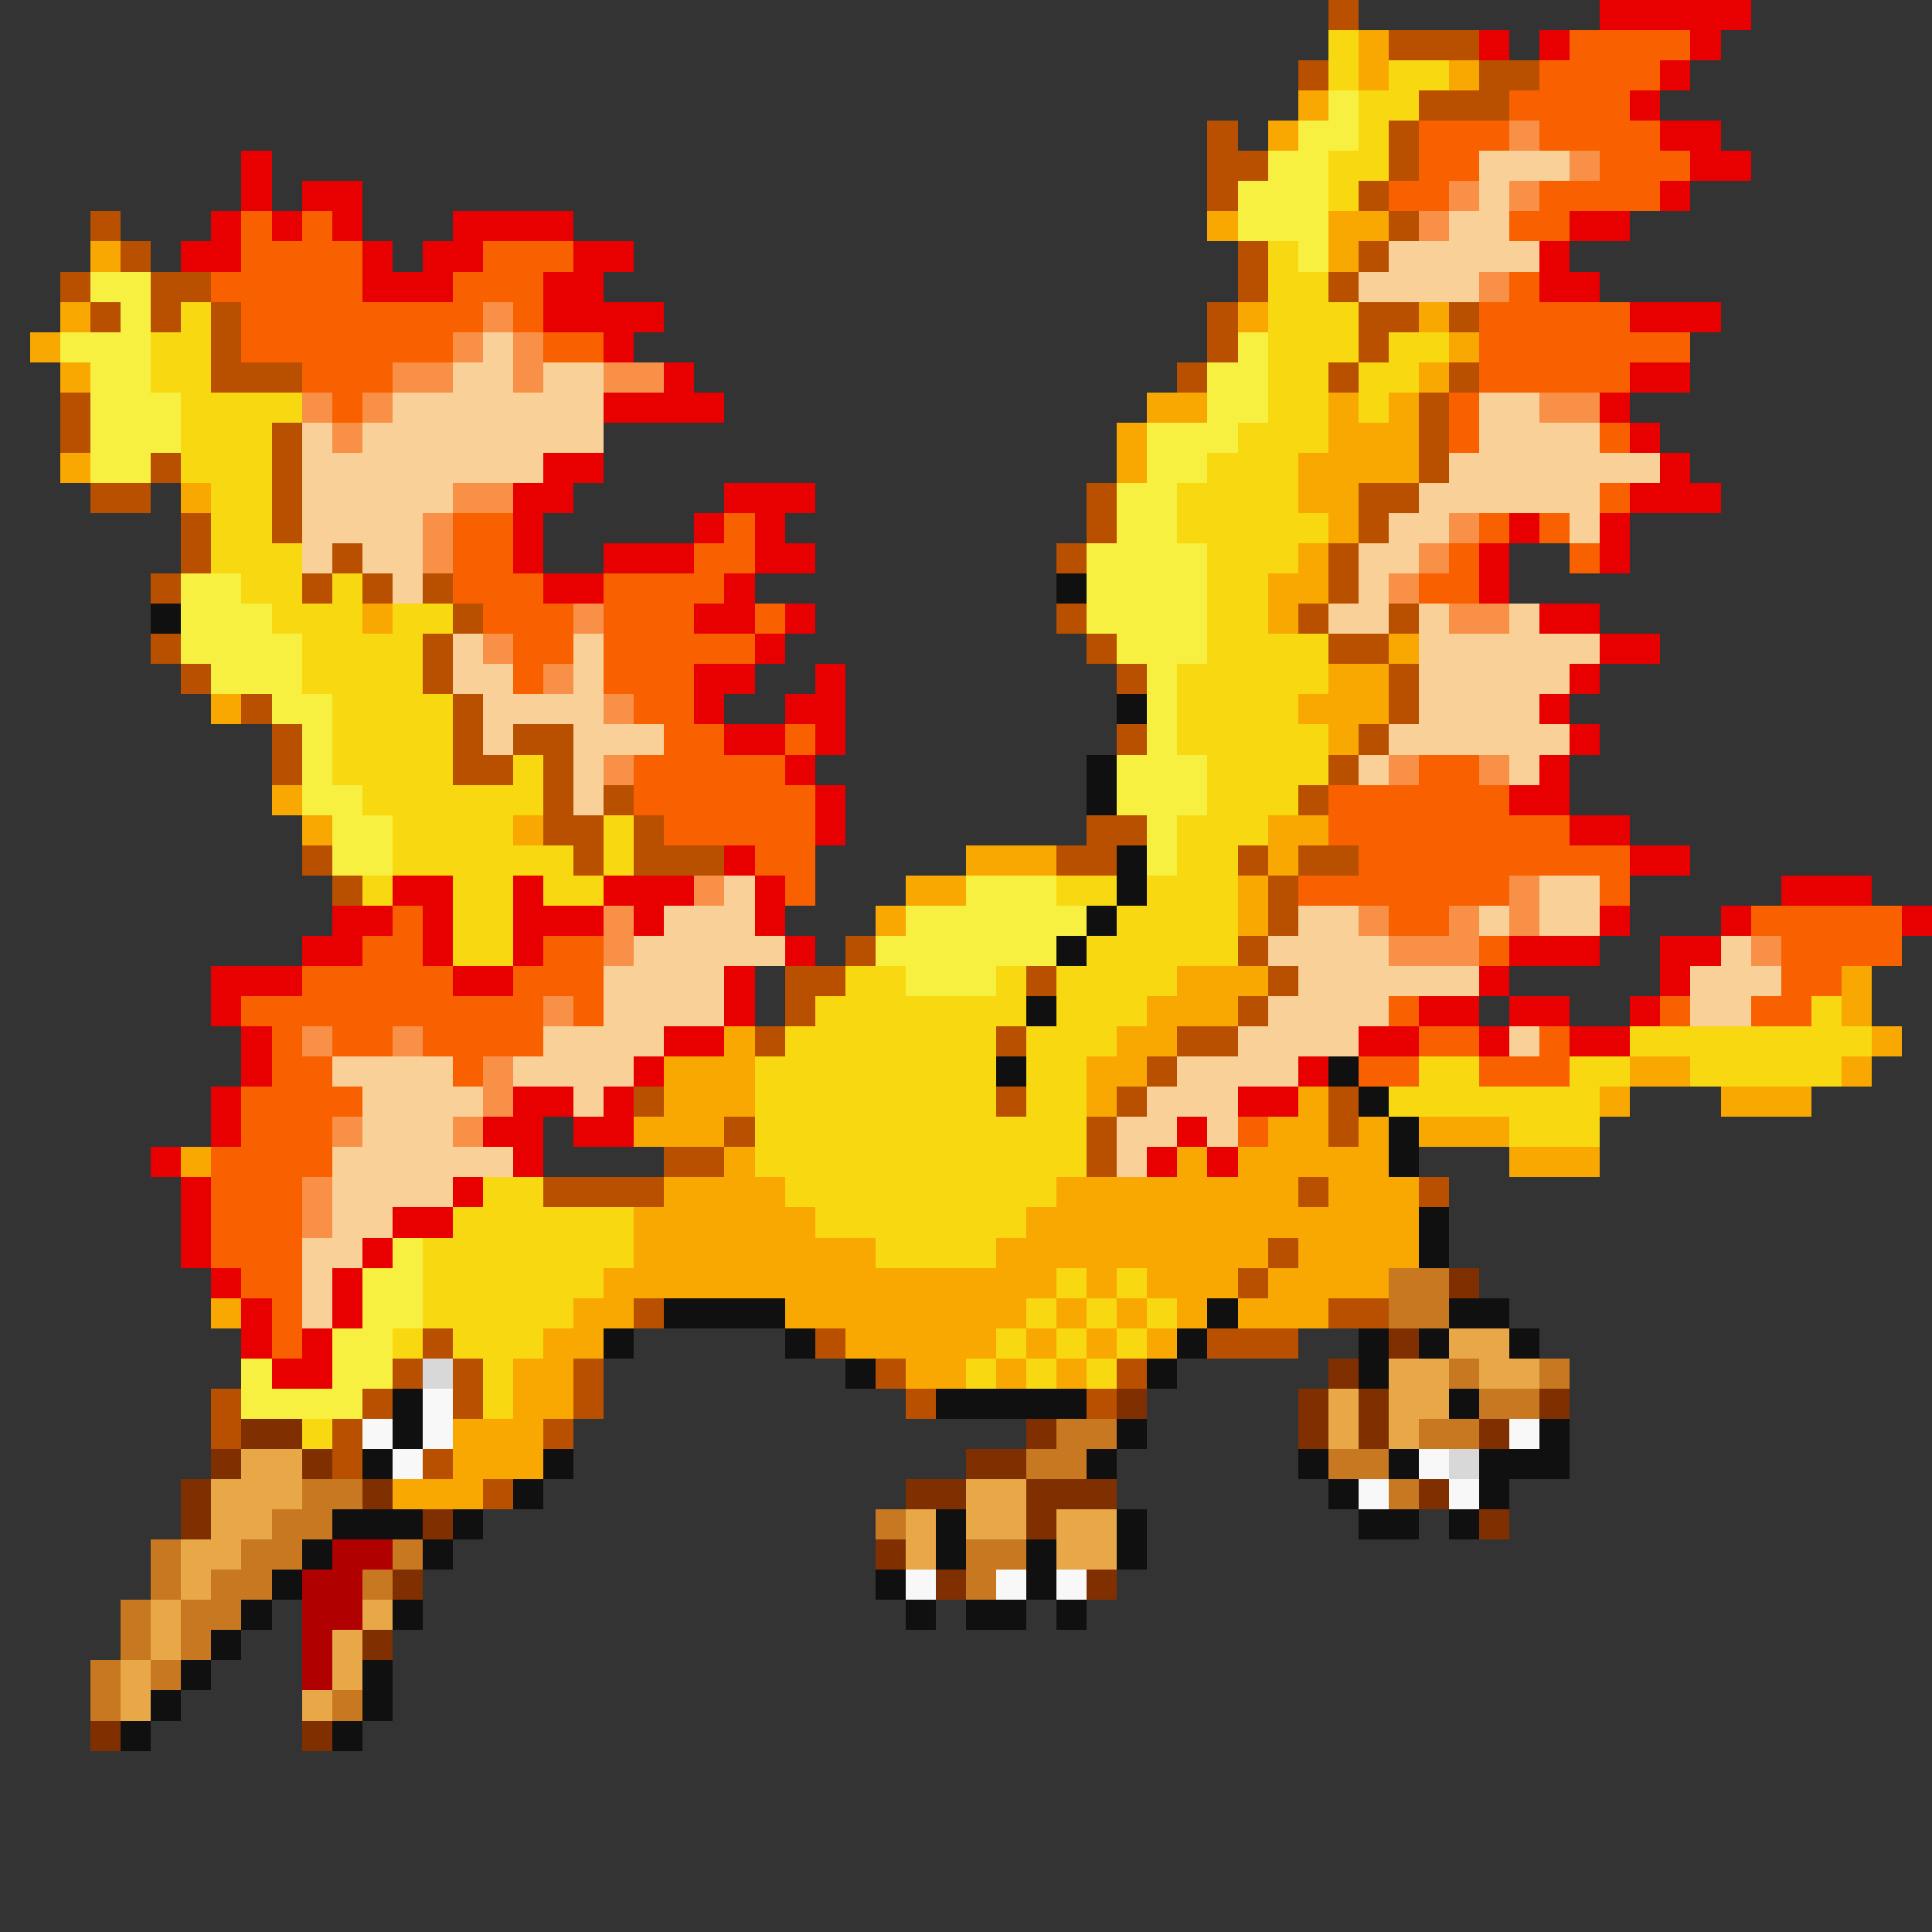 <svg xmlns="http://www.w3.org/2000/svg" viewBox="0 -0.5 64 64" shape-rendering="crispEdges">
<rect x="0" y="-0.5" width="64" height="64" fill="#333333" stroke="none"/>
<path stroke="#b85000" d="M44 0h1M46 1h3M43 2h1M49 2h2M47 3h3M40 4h1M46 4h1M40 5h2M46 5h1M40 6h1M45 6h1M3 7h1M46 7h1M4 8h1M41 8h1M45 8h1M2 9h1M5 9h2M41 9h1M44 9h1M3 10h1M5 10h1M7 10h1M40 10h1M45 10h2M48 10h1M7 11h1M40 11h1M45 11h1M7 12h3M39 12h1M44 12h1M48 12h1M2 13h1M47 13h1M2 14h1M9 14h1M47 14h1M5 15h1M9 15h1M47 15h1M3 16h2M9 16h1M36 16h1M45 16h2M6 17h1M9 17h1M36 17h1M45 17h1M6 18h1M11 18h1M35 18h1M44 18h1M5 19h1M10 19h1M12 19h1M14 19h1M44 19h1M15 20h1M35 20h1M43 20h1M46 20h1M5 21h1M14 21h1M36 21h1M44 21h2M6 22h1M14 22h1M37 22h1M46 22h1M8 23h1M15 23h1M46 23h1M9 24h1M15 24h1M17 24h2M37 24h1M45 24h1M9 25h1M15 25h2M18 25h1M44 25h1M18 26h1M20 26h1M43 26h1M18 27h2M21 27h1M36 27h2M10 28h1M19 28h1M21 28h3M35 28h2M41 28h1M43 28h2M11 29h1M42 29h1M42 30h1M28 31h1M41 31h1M26 32h2M34 32h1M42 32h1M26 33h1M41 33h1M25 34h1M33 34h1M39 34h2M38 35h1M21 36h1M33 36h1M37 36h1M44 36h1M24 37h1M36 37h1M44 37h1M22 38h2M36 38h1M18 39h4M43 39h1M47 39h1M42 41h1M41 42h1M21 43h1M44 43h2M14 44h1M27 44h1M40 44h3M13 45h1M15 45h1M19 45h1M29 45h1M37 45h1M7 46h1M12 46h1M15 46h1M19 46h1M30 46h1M36 46h1M7 47h1M11 47h1M18 47h1M11 48h1M14 48h1M16 49h1" />
<path stroke="#e80000" d="M53 0h5M49 1h1M51 1h1M56 1h1M55 2h1M54 3h1M55 4h2M8 5h1M56 5h2M8 6h1M10 6h2M55 6h1M7 7h1M9 7h1M11 7h1M15 7h4M52 7h2M6 8h2M12 8h1M14 8h2M19 8h2M51 8h1M12 9h3M18 9h2M51 9h2M18 10h4M54 10h3M20 11h1M22 12h1M54 12h2M20 13h4M53 13h1M54 14h1M18 15h2M55 15h1M17 16h2M24 16h3M54 16h3M17 17h1M23 17h1M25 17h1M50 17h1M53 17h1M17 18h1M20 18h3M25 18h2M49 18h1M53 18h1M18 19h2M24 19h1M49 19h1M23 20h2M26 20h1M51 20h2M25 21h1M53 21h2M23 22h2M27 22h1M52 22h1M23 23h1M26 23h2M51 23h1M24 24h2M27 24h1M52 24h1M26 25h1M51 25h1M27 26h1M50 26h2M27 27h1M52 27h2M24 28h1M54 28h2M13 29h2M17 29h1M20 29h3M25 29h1M59 29h3M11 30h2M14 30h1M17 30h3M21 30h1M25 30h1M53 30h1M57 30h1M63 30h1M10 31h2M14 31h1M17 31h1M26 31h1M50 31h3M55 31h2M7 32h3M15 32h2M24 32h1M49 32h1M55 32h1M7 33h1M24 33h1M47 33h2M50 33h2M54 33h1M8 34h1M22 34h2M45 34h2M49 34h1M52 34h2M8 35h1M21 35h1M43 35h1M7 36h1M17 36h2M20 36h1M41 36h2M7 37h1M16 37h2M19 37h2M39 37h1M5 38h1M17 38h1M38 38h1M40 38h1M6 39h1M15 39h1M6 40h1M13 40h2M6 41h1M12 41h1M7 42h1M11 42h1M8 43h1M11 43h1M8 44h1M10 44h1M9 45h2" />
<path stroke="#f8d810" d="M44 1h1M44 2h1M46 2h2M45 3h2M45 4h1M44 5h2M44 6h1M42 8h1M42 9h2M6 10h1M42 10h3M5 11h2M42 11h3M46 11h2M5 12h2M42 12h2M45 12h2M6 13h4M42 13h2M45 13h1M6 14h3M41 14h3M6 15h3M40 15h3M7 16h2M39 16h4M7 17h2M39 17h5M7 18h3M40 18h3M8 19h2M11 19h1M40 19h2M9 20h3M13 20h2M40 20h2M10 21h4M40 21h4M10 22h4M39 22h5M11 23h4M39 23h4M11 24h4M39 24h5M11 25h4M17 25h1M40 25h4M12 26h6M40 26h3M13 27h4M20 27h1M39 27h3M13 28h6M20 28h1M39 28h2M12 29h1M15 29h2M18 29h2M35 29h2M38 29h3M15 30h2M37 30h4M15 31h2M36 31h5M28 32h2M33 32h1M35 32h4M27 33h7M35 33h3M60 33h1M26 34h7M34 34h3M54 34h8M25 35h8M34 35h2M47 35h2M52 35h2M56 35h5M25 36h8M34 36h2M46 36h7M25 37h11M50 37h3M25 38h11M16 39h2M26 39h9M15 40h6M27 40h7M14 41h7M29 41h4M14 42h6M35 42h1M37 42h1M14 43h5M34 43h1M36 43h1M38 43h1M13 44h1M15 44h3M33 44h1M35 44h1M37 44h1M16 45h1M32 45h1M34 45h1M36 45h1M16 46h1M10 47h1" />
<path stroke="#f8a800" d="M45 1h1M45 2h1M48 2h1M43 3h1M42 4h1M40 7h1M44 7h2M3 8h1M44 8h1M2 10h1M41 10h1M47 10h1M1 11h1M48 11h1M2 12h1M47 12h1M38 13h2M44 13h1M46 13h1M37 14h1M44 14h3M2 15h1M37 15h1M43 15h4M6 16h1M43 16h2M44 17h1M43 18h1M42 19h2M12 20h1M42 20h1M46 21h1M44 22h2M7 23h1M43 23h3M44 24h1M9 26h1M10 27h1M17 27h1M42 27h2M32 28h3M42 28h1M30 29h2M41 29h1M29 30h1M41 30h1M39 32h3M61 32h1M38 33h3M61 33h1M24 34h1M37 34h2M62 34h1M22 35h3M36 35h2M54 35h2M61 35h1M22 36h3M36 36h1M43 36h1M53 36h1M57 36h3M21 37h3M42 37h2M45 37h1M47 37h3M6 38h1M24 38h1M39 38h1M41 38h5M50 38h3M22 39h4M35 39h8M44 39h3M21 40h6M34 40h13M21 41h8M33 41h9M43 41h4M20 42h15M36 42h1M38 42h3M42 42h4M7 43h1M19 43h2M26 43h8M35 43h1M37 43h1M39 43h1M41 43h3M18 44h2M28 44h5M34 44h1M36 44h1M38 44h1M17 45h2M30 45h2M33 45h1M35 45h1M17 46h2M15 47h3M15 48h3M13 49h3" />
<path stroke="#f86000" d="M52 1h4M51 2h4M50 3h4M47 4h3M51 4h4M47 5h2M53 5h3M46 6h2M51 6h4M8 7h1M10 7h1M50 7h2M8 8h4M16 8h3M7 9h5M15 9h3M50 9h1M8 10h8M17 10h1M49 10h5M8 11h7M18 11h2M49 11h7M10 12h3M49 12h5M11 13h1M48 13h1M48 14h1M53 14h1M53 16h1M15 17h2M24 17h1M49 17h1M51 17h1M15 18h2M23 18h2M48 18h1M52 18h1M15 19h3M20 19h4M47 19h2M16 20h3M20 20h3M25 20h1M17 21h2M20 21h5M17 22h1M20 22h3M21 23h2M22 24h2M26 24h1M21 25h5M47 25h2M21 26h6M44 26h6M22 27h5M44 27h8M25 28h2M45 28h9M26 29h1M43 29h7M53 29h1M13 30h1M46 30h2M58 30h5M12 31h2M18 31h2M49 31h1M59 31h4M10 32h5M17 32h3M59 32h2M8 33h10M19 33h1M46 33h1M55 33h1M58 33h2M9 34h1M11 34h2M14 34h4M47 34h2M51 34h1M9 35h2M15 35h1M45 35h2M49 35h3M8 36h4M8 37h3M41 37h1M7 38h4M7 39h3M7 40h3M7 41h3M8 42h2M9 43h1M9 44h1" />
<path stroke="#f8f040" d="M44 3h1M43 4h2M42 5h2M41 6h3M41 7h3M43 8h1M3 9h2M4 10h1M2 11h3M41 11h1M3 12h2M40 12h2M3 13h3M40 13h2M3 14h3M38 14h3M3 15h2M38 15h2M37 16h2M37 17h2M36 18h4M6 19h2M36 19h4M6 20h3M36 20h4M6 21h4M37 21h3M7 22h3M38 22h1M9 23h2M38 23h1M10 24h1M38 24h1M10 25h1M37 25h3M10 26h2M37 26h3M11 27h2M38 27h1M11 28h2M38 28h1M32 29h3M30 30h6M29 31h6M30 32h3M13 41h1M12 42h2M12 43h2M11 44h2M8 45h1M11 45h2M8 46h4" />
<path stroke="#f89048" d="M50 4h1M52 5h1M48 6h1M50 6h1M47 7h1M49 9h1M16 10h1M15 11h1M17 11h1M13 12h2M17 12h1M20 12h2M10 13h1M12 13h1M51 13h2M11 14h1M15 16h2M14 17h1M48 17h1M14 18h1M47 18h1M46 19h1M19 20h1M48 20h2M16 21h1M18 22h1M20 23h1M20 25h1M46 25h1M49 25h1M23 29h1M50 29h1M20 30h1M45 30h1M48 30h1M50 30h1M20 31h1M46 31h3M58 31h1M18 33h1M10 34h1M13 34h1M16 35h1M16 36h1M11 37h1M15 37h1M10 39h1M10 40h1" />
<path stroke="#f8d098" d="M49 5h3M49 6h1M48 7h2M46 8h5M45 9h4M16 11h1M15 12h2M18 12h2M13 13h7M49 13h2M10 14h1M12 14h8M49 14h4M10 15h8M48 15h7M10 16h5M47 16h6M10 17h4M46 17h2M52 17h1M10 18h1M12 18h2M45 18h2M13 19h1M45 19h1M44 20h2M47 20h1M50 20h1M15 21h1M19 21h1M47 21h6M15 22h2M19 22h1M47 22h5M16 23h4M47 23h4M16 24h1M19 24h3M46 24h6M19 25h1M45 25h1M50 25h1M19 26h1M24 29h1M51 29h2M22 30h3M43 30h2M49 30h1M51 30h2M21 31h5M42 31h4M57 31h1M20 32h4M43 32h6M56 32h3M20 33h4M42 33h4M56 33h2M18 34h4M41 34h4M50 34h1M11 35h4M17 35h4M39 35h4M12 36h4M19 36h1M38 36h3M12 37h3M37 37h2M40 37h1M11 38h6M37 38h1M11 39h4M11 40h2M10 41h2M10 42h1M10 43h1" />
<path stroke="#101010" d="M35 19h1M5 20h1M37 23h1M36 25h1M36 26h1M37 28h1M37 29h1M36 30h1M35 31h1M34 33h1M33 35h1M44 35h1M45 36h1M46 37h1M46 38h1M47 40h1M47 41h1M22 43h4M40 43h1M48 43h2M20 44h1M26 44h1M39 44h1M45 44h1M47 44h1M50 44h1M28 45h1M38 45h1M45 45h1M13 46h1M31 46h5M48 46h1M13 47h1M37 47h1M51 47h1M12 48h1M18 48h1M36 48h1M43 48h1M46 48h1M49 48h3M17 49h1M44 49h1M49 49h1M11 50h3M15 50h1M31 50h1M37 50h1M45 50h2M48 50h1M10 51h1M14 51h1M31 51h1M34 51h1M37 51h1M9 52h1M29 52h1M34 52h1M8 53h1M13 53h1M30 53h1M32 53h2M35 53h1M7 54h1M6 55h1M12 55h1M5 56h1M12 56h1M4 57h1M11 57h1" />
<path stroke="#c87820" d="M46 42h2M46 43h2M48 45h1M51 45h1M49 46h2M35 47h2M47 47h2M34 48h2M44 48h2M10 49h2M46 49h1M9 50h2M29 50h1M5 51h1M8 51h2M13 51h1M32 51h2M5 52h1M7 52h2M12 52h1M32 52h1M4 53h1M6 53h2M4 54h1M6 54h1M3 55h1M5 55h1M3 56h1M11 56h1" />
<path stroke="#803000" d="M48 42h1M46 44h1M44 45h1M37 46h1M43 46h1M45 46h1M51 46h1M8 47h2M34 47h1M43 47h1M45 47h1M49 47h1M7 48h1M10 48h1M32 48h2M6 49h1M12 49h1M30 49h2M34 49h3M47 49h1M6 50h1M14 50h1M34 50h1M49 50h1M29 51h1M13 52h1M31 52h1M36 52h1M12 54h1M3 57h1M10 57h1" />
<path stroke="#e8a848" d="M48 44h2M46 45h2M49 45h2M44 46h1M46 46h2M44 47h1M46 47h1M8 48h2M7 49h3M32 49h2M7 50h2M30 50h1M32 50h2M35 50h2M6 51h2M30 51h1M35 51h2M6 52h1M5 53h1M12 53h1M5 54h1M11 54h1M4 55h1M11 55h1M4 56h1M10 56h1" />
<path stroke="#d8d8d8" d="M14 45h1M48 48h1" />
<path stroke="#f8f8f8" d="M14 46h1M12 47h1M14 47h1M50 47h1M13 48h1M47 48h1M45 49h1M48 49h1M30 52h1M33 52h1M35 52h1" />
<path stroke="#b00000" d="M11 51h2M10 52h2M10 53h2M10 54h1M10 55h1" />
</svg>